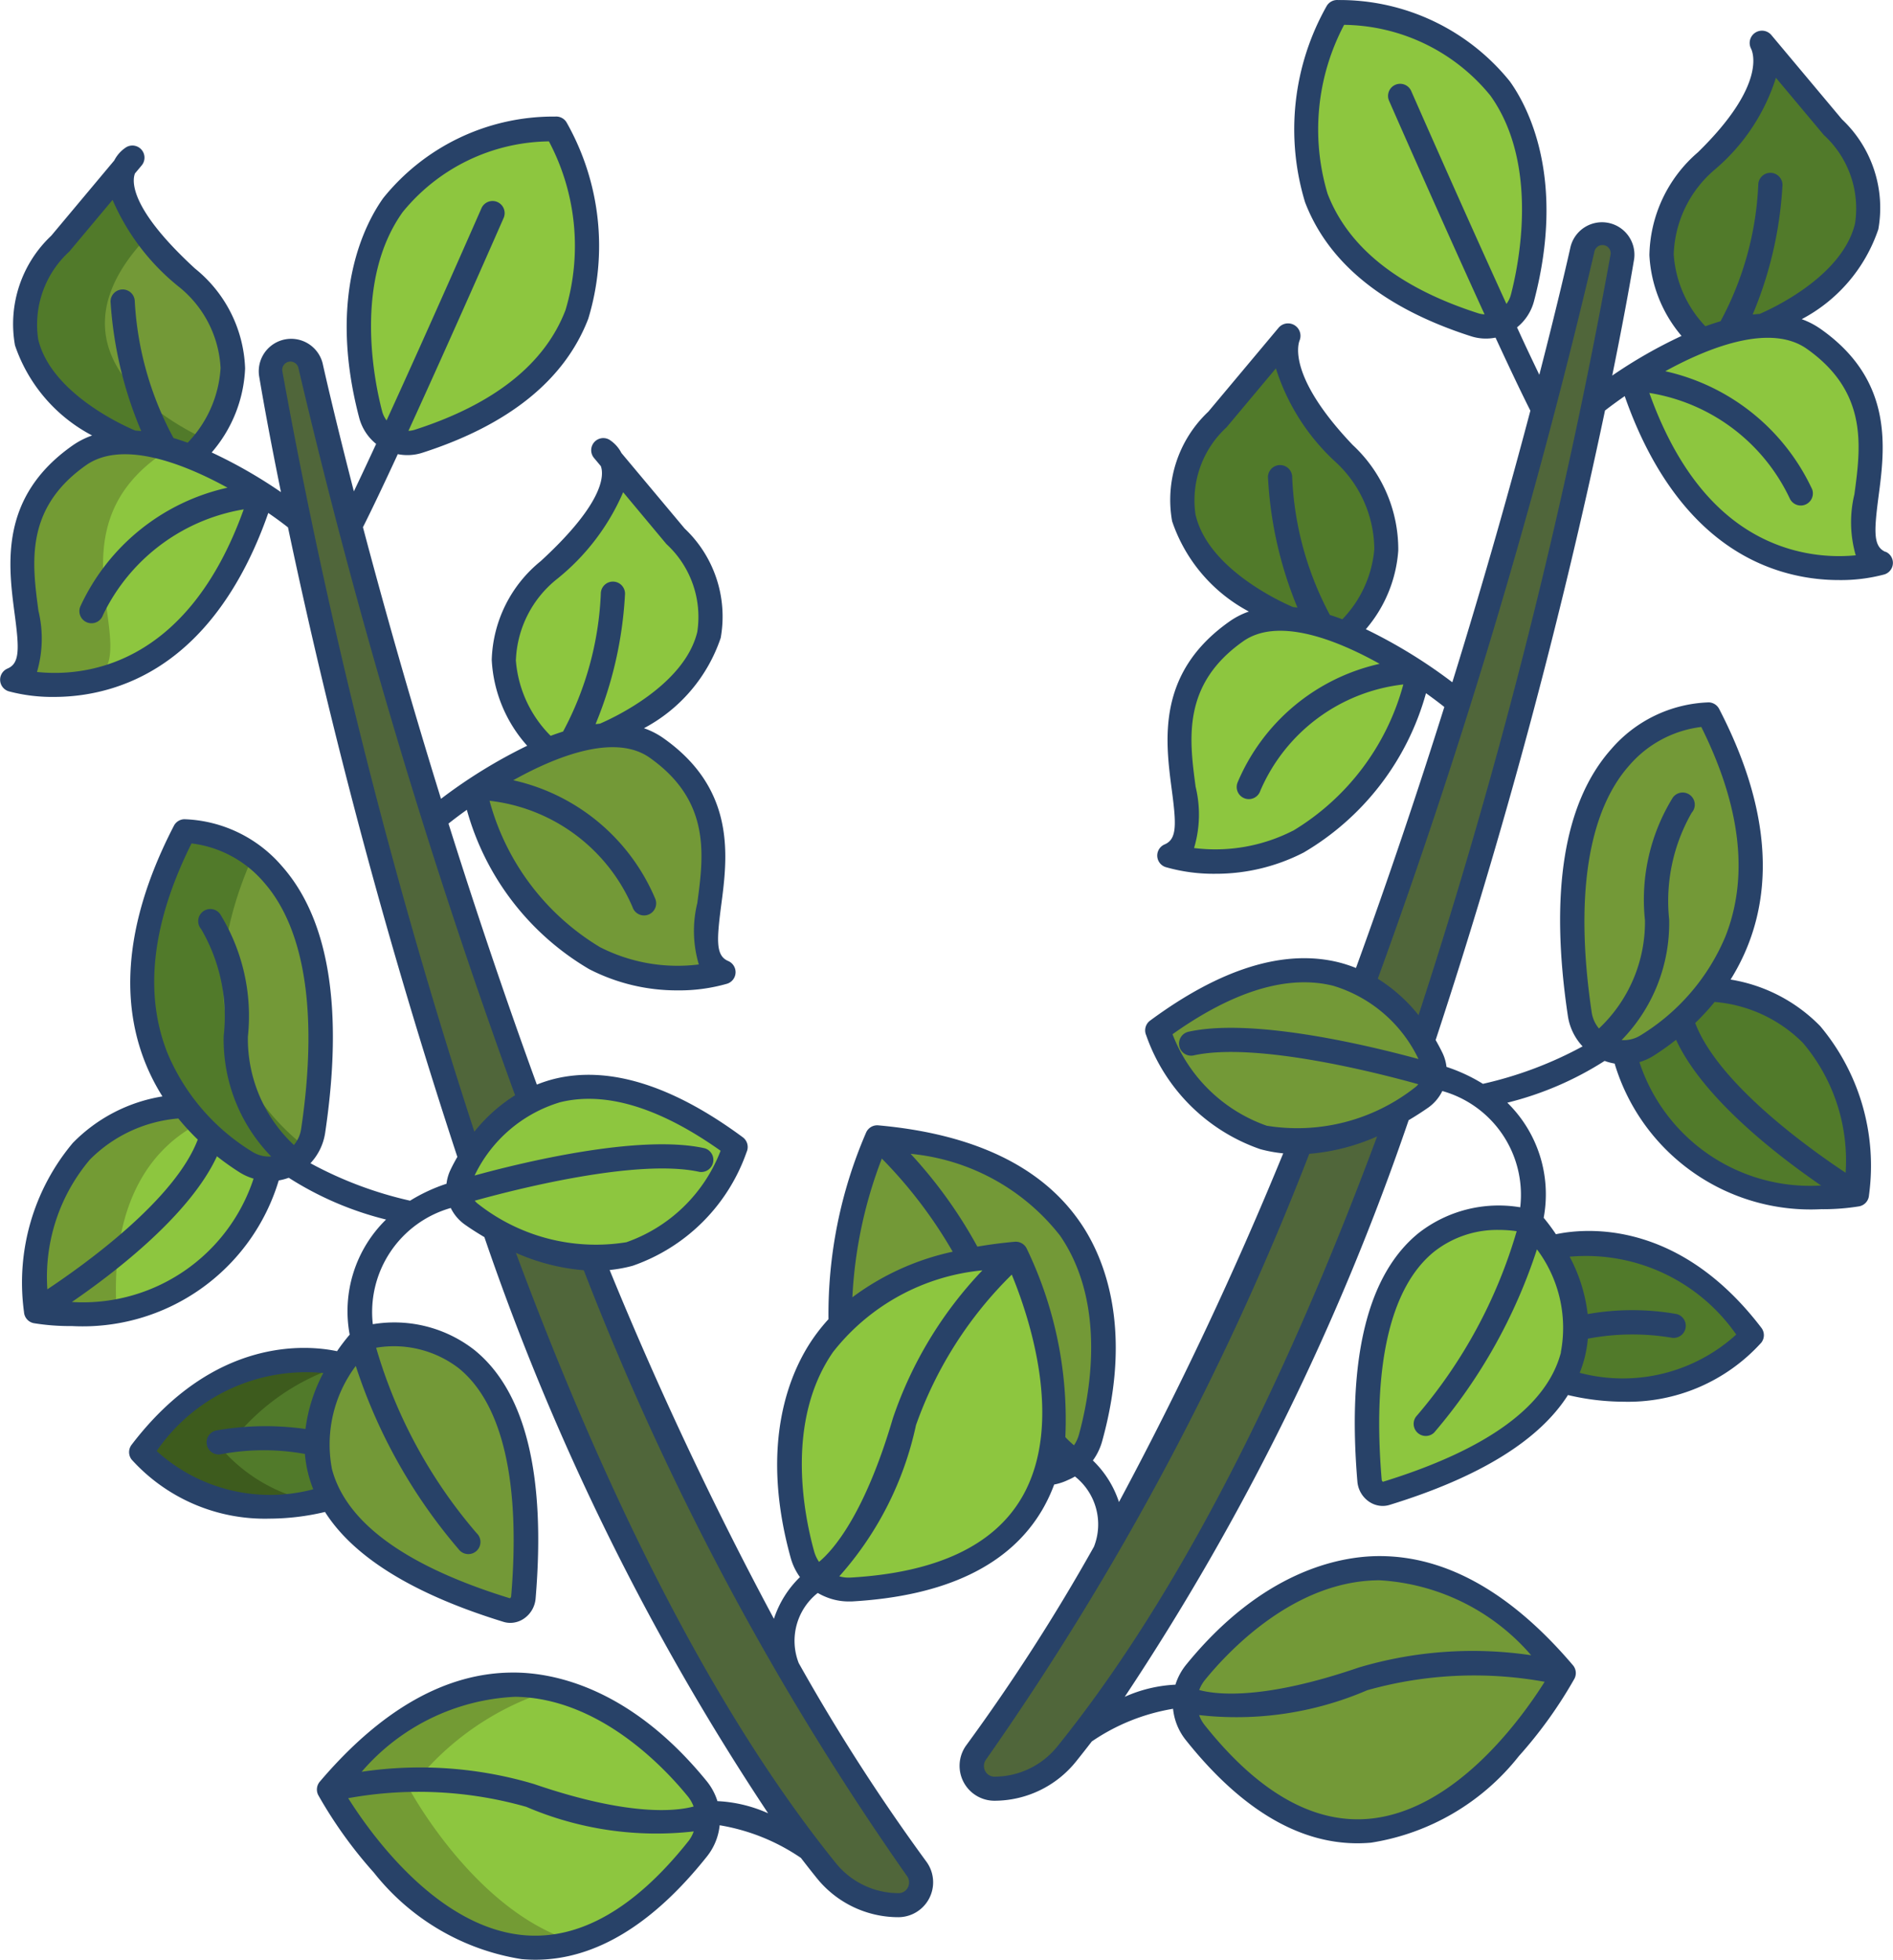 <svg xmlns="http://www.w3.org/2000/svg" width="52.532" height="54.358" viewBox="0 0 52.532 54.358">
  <g id="thyme" transform="translate(-21.162 -12.999)">
    <path id="Caminho_128062" data-name="Caminho 128062" d="M279.769,70.9a.564.564,0,0,0-.55.441c-.158.714-.528,2.279-1.1,4.434h0c-.581,2.194-1.367,5-2.349,8.135-.766,2.445-1.65,5.092-2.647,7.809L271.407,96.1a100.419,100.419,0,0,1-5.475,11.446.072.072,0,0,1-.009.016,54.24,54.24,0,0,1-3.525,5.463.633.633,0,0,0,.5,1.013,2.584,2.584,0,0,0,2.009-.97q.235-.291.464-.589c3.613-4.7,6.526-11.1,8.751-17.212l.652-1.952a161.726,161.726,0,0,0,4.761-17.683c.4-1.886.659-3.307.786-4.071a.536.536,0,0,0,.008-.094A.564.564,0,0,0,279.769,70.9Z" transform="translate(-214.141 -51.425)" fill="#50663a"/>
    <path id="Caminho_128063" data-name="Caminho 128063" d="M102.64,136.465a.056.056,0,0,1-.009-.016A100.415,100.415,0,0,1,97.156,125l-1.719-4.377c-1-2.717-1.881-5.364-2.647-7.809-.982-3.136-1.768-5.94-2.349-8.135-.569-2.154-.938-3.72-1.1-4.435a.564.564,0,0,0-1.114.122.533.533,0,0,0,.008.094c.128.764.389,2.185.786,4.071a161.92,161.92,0,0,0,4.761,17.684l.652,1.951c2.225,6.116,5.138,12.513,8.751,17.212q.23.3.464.589a2.584,2.584,0,0,0,2.009.97.632.632,0,0,0,.5-1.012,54.384,54.384,0,0,1-3.525-5.464Z" transform="translate(-59.566 -77.1)" fill="#50663a"/>
    <path id="Caminho_128064" data-name="Caminho 128064" d="M425.941,95.167c0-.011-.008-.023-.011-.036a11.787,11.787,0,0,1,1.966-1.037,5.274,5.274,0,0,1,1.678-.4,2.237,2.237,0,0,1,1.423.368c3.135,2.208.349,5.578,1.858,6.218C432.854,100.276,428.015,101.748,425.941,95.167Z" transform="translate(-359.496 -71.66)" fill="#8dc63f"/>
    <path id="Caminho_128065" data-name="Caminho 128065" d="M438.184,25.949c3.089,3.514-1.949,5.5-1.949,5.5a5.274,5.274,0,0,0-1.678.4,3.234,3.234,0,0,1,.116-4.97c2.009-1.96,1.668-3.023,1.541-3.271a.006.006,0,0,1,.01,0Z" transform="translate(-366.157 -9.422)" fill="#517a2a"/>
    <path id="Caminho_128066" data-name="Caminho 128066" d="M430.076,264.008c.305-5.694-4.112-5.638-4.112-5.638l-2.288,1.739h-.006c1.456,4.931,6.481,3.945,6.481,3.945Z" transform="translate(-357.488 -217.927)" fill="#517a2a"/>
    <path id="Caminho_128067" data-name="Caminho 128067" d="M406.334,323.67a4.227,4.227,0,0,0-.7-2.228s2.989-.992,5.587,2.414a4.99,4.99,0,0,1-5.265,1.275A3.053,3.053,0,0,0,406.334,323.67Z" transform="translate(-341.466 -273.826)" fill="#517a2a"/>
    <path id="Caminho_128068" data-name="Caminho 128068" d="M364.909,315.076a4.9,4.9,0,0,1,.553.734,4.226,4.226,0,0,1,.7,2.228,3.053,3.053,0,0,1-.383,1.461c-.6,1.107-2.015,2.23-4.888,3.113a.377.377,0,0,1-.46-.349C359.7,313.5,364.909,315.076,364.909,315.076Z" transform="translate(-301.264 -268.193)" fill="#8dc63f"/>
    <path id="Caminho_128069" data-name="Caminho 128069" d="M350.377,24.619a1.045,1.045,0,0,1-.763.049c-7.462-2.4-3.806-8.668-3.806-8.668,6.663.48,5.542,6.413,5.145,7.928a1.057,1.057,0,0,1-.361.558,1.024,1.024,0,0,1-.215.133Z" transform="translate(-287.54 -2.665)" fill="#8dc63f"/>
    <path id="Caminho_128070" data-name="Caminho 128070" d="M315.45,404.736a1.329,1.329,0,0,0-.292.7,1.188,1.188,0,0,0-.008.141,1.342,1.342,0,0,0,.03.282,1.3,1.3,0,0,0,.252.542c5.583,7.025,10.238-1.642,10.238-1.642C320.851,399.09,316.715,403.183,315.45,404.736Z" transform="translate(-261.106 -345.359)" fill="#739937"/>
    <path id="Caminho_128071" data-name="Caminho 128071" d="M316,256.519a.866.866,0,0,1-.119.337.891.891,0,0,1-.245.261c-.158.111-.369.249-.622.394a5.884,5.884,0,0,1-2.719.833c-1.389.025-2.9-.665-3.987-3.1,2.647-1.954,4.487-1.907,5.706-1.278a4.336,4.336,0,0,1,1.652,1.592h0a4.888,4.888,0,0,1,.256.469A.863.863,0,0,1,316,256.519Z" transform="translate(-255.031 -213.673)" fill="#739937"/>
    <path id="Caminho_128072" data-name="Caminho 128072" d="M314.632,166.352a4.4,4.4,0,0,1,.914.179,6.578,6.578,0,0,1,.633.225,11.8,11.8,0,0,1,1.942,1.049c.041.027.083.054.123.082-2.068,6.622-6.943,5.03-6.943,5.03,1.509-.639-1.276-4.01,1.858-6.218A2.2,2.2,0,0,1,314.632,166.352Z" transform="translate(-257.687 -136.192)" fill="#8dc63f"/>
    <path id="Caminho_128073" data-name="Caminho 128073" d="M317.9,104.186a4.4,4.4,0,0,0-.914-.179c-.119-.047-5.053-2.053-2-5.525l1.954-2.332a.009.009,0,0,1,.016.009c-.106.261-.332,1.3,1.541,3.26a3.287,3.287,0,0,1,.037,4.992A6.574,6.574,0,0,0,317.9,104.186Z" transform="translate(-260.08 -73.847)" fill="#517a2a"/>
    <path id="Caminho_128074" data-name="Caminho 128074" d="M230.623,295.01a12.292,12.292,0,0,0-1,5.162l5.874,3.265a1.989,1.989,0,0,0,.648.556h0a1.41,1.41,0,0,0,.122-.123,1.326,1.326,0,0,0,.281-.521C237.08,301.419,238.029,295.676,230.623,295.01Z" transform="translate(-185.119 -250.469)" fill="#739937"/>
    <path id="Caminho_128075" data-name="Caminho 128075" d="M113.3,434.337a1.333,1.333,0,0,0-.292-.7c-1.265-1.552-5.4-5.646-10.22.023,0,0,4.655,8.667,10.238,1.642a1.305,1.305,0,0,0,.252-.542,1.341,1.341,0,0,0,.03-.282A1.172,1.172,0,0,0,113.3,434.337Z" transform="translate(-72.498 -371.027)" fill="#8dc63f"/>
    <path id="Caminho_128076" data-name="Caminho 128076" d="M138.743,196.71a11.72,11.72,0,0,1,1.942-1.048,5.24,5.24,0,0,1,1.545-.4,2.2,2.2,0,0,1,1.476.346c3.134,2.209.349,5.579,1.858,6.217,0,0-4.875,1.593-6.943-5.03Z" transform="translate(-104.321 -161.865)" fill="#739937"/>
    <g id="Grupo_30241" data-name="Grupo 30241" transform="translate(31.118 16.567)">
      <path id="Caminho_128077" data-name="Caminho 128077" d="M150.932,129.046c3.089,3.514-2,5.526-2,5.526a5.24,5.24,0,0,0-1.545.4h0a3.2,3.2,0,0,1,.037-4.992c1.913-1.755,1.919-2.663,1.729-3.063Z" transform="translate(-142.139 -117.746)" fill="#8dc63f"/>
      <path id="Caminho_128078" data-name="Caminho 128078" d="M134.857,285.423a.863.863,0,0,1,.077-.491,5.159,5.159,0,0,1,.256-.469,4.329,4.329,0,0,1,1.652-1.593c1.219-.627,3.059-.676,5.706,1.278-1.089,2.434-2.6,3.123-3.987,3.1a5.884,5.884,0,0,1-2.719-.833c-.253-.144-.464-.283-.622-.394a.877.877,0,0,1-.245-.261A.866.866,0,0,1,134.857,285.423Z" transform="translate(-132.089 -255.912)" fill="#8dc63f"/>
      <path id="Caminho_128079" data-name="Caminho 128079" d="M111.077,53.519a1.023,1.023,0,0,1-.215-.133,1.057,1.057,0,0,1-.361-.558c-.4-1.514-1.518-7.448,5.145-7.928,0,0,3.656,6.267-3.806,8.669A1.046,1.046,0,0,1,111.077,53.519Z" transform="translate(-110.176 -44.9)" fill="#8dc63f"/>
    </g>
    <path id="Caminho_128080" data-name="Caminho 128080" d="M62.386,350.342s-2.989-.992-5.587,2.414a4.989,4.989,0,0,0,5.263,1.275l.324-3.689Z" transform="translate(-31.651 -299.493)" fill="#517a2a"/>
    <path id="Caminho_128081" data-name="Caminho 128081" d="M60.68,228.215a1.164,1.164,0,0,1-.106.064,1.223,1.223,0,0,1-.579.149h-.006a1.212,1.212,0,0,1-.651-.188,6.947,6.947,0,0,1-.946-.72,6.385,6.385,0,0,1-.768-.83c-1.15-1.5-1.9-3.946.011-7.63,0,0,4.831-.135,3.57,8.32A1.231,1.231,0,0,1,60.68,228.215Z" transform="translate(-31.354 -183.013)" fill="#739937"/>
    <path id="Caminho_128082" data-name="Caminho 128082" d="M31.073,124.1c-2.074,6.581-6.913,5.109-6.913,5.109,1.509-.639-1.277-4.009,1.858-6.218a2.265,2.265,0,0,1,1.469-.366,4.453,4.453,0,0,1,.95.169,6.815,6.815,0,0,1,.682.233,11.786,11.786,0,0,1,1.966,1.037C31.081,124.077,31.077,124.089,31.073,124.1Z" transform="translate(-2.662 -97.361)" fill="#8dc63f"/>
    <path id="Caminho_128083" data-name="Caminho 128083" d="M31.1,62.2a4.453,4.453,0,0,0-.95-.169s-5.085-1.992-2-5.506l1.784-2.13c-.193.4-.191,1.306,1.727,3.067a3.2,3.2,0,0,1,.116,4.97A6.816,6.816,0,0,0,31.1,62.2Z" transform="translate(-5.324 -36.77)" fill="#739937"/>
    <path id="Caminho_128084" data-name="Caminho 128084" d="M36.4,289.018a1.212,1.212,0,0,1-.651-.188,6.948,6.948,0,0,1-.946-.72,6.386,6.386,0,0,1-.768-.83s-4.443-.058-4.11,5.683c0,0,5.025.987,6.481-3.945Z" transform="translate(-7.771 -243.603)" fill="#8dc63f"/>
    <path id="Caminho_128085" data-name="Caminho 128085" d="M412.018,199.315a1.231,1.231,0,0,1-.525-.837c-1.26-8.454,3.57-8.319,3.57-8.319,1.91,3.683,1.162,6.131.011,7.629a6.317,6.317,0,0,1-.768.831,6.946,6.946,0,0,1-.946.72,1.211,1.211,0,0,1-.651.188H412.7a1.223,1.223,0,0,1-.579-.149A1.162,1.162,0,0,1,412.018,199.315Z" transform="translate(-346.488 -157.345)" fill="#739937"/>
    <path id="Caminho_128086" data-name="Caminho 128086" d="M101.015,343.984s5.214-1.576,4.473,7.185a.377.377,0,0,1-.46.349c-2.873-.884-4.286-2.005-4.888-3.113h0a3.6,3.6,0,0,1,.324-3.689A4.964,4.964,0,0,1,101.015,343.984Z" transform="translate(-69.805 -293.868)" fill="#739937"/>
    <path id="Caminho_128087" data-name="Caminho 128087" d="M223.344,323.91a12.606,12.606,0,0,0-1.254.174,6.6,6.6,0,0,0-3.6,1.755c-1.985,2.043-1.433,5.1-1.069,6.41a1.325,1.325,0,0,0,.281.521,1.4,1.4,0,0,0,.122.123,1.366,1.366,0,0,0,.357.225,1.314,1.314,0,0,0,.588.107c3.4-.191,4.878-1.581,5.4-3.231a4.981,4.981,0,0,0,.195-.89A10.594,10.594,0,0,0,223.344,323.91Z" transform="translate(-173.992 -276.137)" fill="#8dc63f"/>
    <path id="Caminho_128088" data-name="Caminho 128088" d="M105.027,433.663a7.782,7.782,0,0,1,3.994-2.775c-1.757-.419-3.915.051-6.23,2.775,0,0,2.888,5.374,6.842,4.226-2.76-.792-4.605-4.226-4.605-4.226Z" transform="translate(-72.498 -371.031)" fill="#739b34"/>
    <path id="Caminho_128089" data-name="Caminho 128089" d="M59.037,352.447a6.224,6.224,0,0,1,3.349-2.418l0-.041h0s-2.989-.969-5.587,2.437a4.879,4.879,0,0,0,4.724,1.408A4.535,4.535,0,0,1,59.037,352.447Z" transform="translate(-31.652 -299.184)" fill="#3d5b1d"/>
    <path id="Caminho_128090" data-name="Caminho 128090" d="M60.628,227.52a6.384,6.384,0,0,1-.768-.83c-1.077-1.4-1.8-3.639-.321-6.943a3.32,3.32,0,0,0-1.9-.687c-1.91,3.684-1.161,6.133-.011,7.63a6.384,6.384,0,0,0,.768.83,7.109,7.109,0,0,0,.946.73,1.223,1.223,0,0,0,.651.2h.006a1.2,1.2,0,0,0,.686-.228,1.236,1.236,0,0,0,.348-.363C60.9,227.757,60.764,227.643,60.628,227.52Z" transform="translate(-31.354 -183.014)" fill="#517a2a"/>
    <path id="Caminho_128091" data-name="Caminho 128091" d="M26.4,129.209c1.509-.639-1.277-4.009,1.858-6.218a1.9,1.9,0,0,1,.286-.164l-.105-.033a4.454,4.454,0,0,0-.95-.169,2.265,2.265,0,0,0-1.469.366c-3.135,2.209-.349,5.579-1.858,6.218a4.918,4.918,0,0,0,2.294.016Z" transform="translate(-2.662 -97.361)" fill="#739b34"/>
    <path id="Caminho_128092" data-name="Caminho 128092" d="M30.389,56.53l.179-.214c-.812-1.026-.778-1.615-.632-1.915l-1.784,2.13c-3.089,3.514,2,5.506,2,5.506a4.453,4.453,0,0,1,.95.169,6.815,6.815,0,0,1,.682.233,3.64,3.64,0,0,0,.426-.479c-.874-.4-4.554-2.315-1.817-5.429Z" transform="translate(-5.324 -36.77)" fill="#517a2a"/>
    <path id="Caminho_128093" data-name="Caminho 128093" d="M34.452,287.759a6.3,6.3,0,0,1-.412-.481s-4.443-.058-4.11,5.683a6.732,6.732,0,0,0,2.236-.024C31.988,289.766,33.273,288.371,34.452,287.759Z" transform="translate(-7.771 -243.602)" fill="#739b34"/>
    <path id="Caminho_128094" data-name="Caminho 128094" d="M73.489,28.307c-.342-.145-.324-.551-.2-1.511.182-1.368.431-3.241-1.6-4.671a2.233,2.233,0,0,0-.528-.274,4.41,4.41,0,0,0,2.126-2.494,3.373,3.373,0,0,0-1.007-3.046l-1.96-2.338a.341.341,0,0,0-.566.373c.05.1.433,1.016-1.476,2.879a3.849,3.849,0,0,0-1.344,2.852,3.754,3.754,0,0,0,.892,2.239,13.345,13.345,0,0,0-1.924,1.1c.268-1.315.472-2.415.608-3.23a.9.9,0,0,0-1.764-.344c-.031.141-.323,1.443-.867,3.552-.185-.386-.4-.834-.618-1.316a1.384,1.384,0,0,0,.472-.732c.893-3.4-.172-5.392-.671-6.089A6.063,6.063,0,0,0,58.292,13a.336.336,0,0,0-.314.166,6.95,6.95,0,0,0-.6,5.441c.648,1.693,2.195,2.943,4.6,3.716a1.354,1.354,0,0,0,.686.04c.377.815.718,1.534.967,2.026-.535,2.024-1.259,4.61-2.166,7.533a14.16,14.16,0,0,0-2.4-1.472,3.756,3.756,0,0,0,.9-2.182A3.952,3.952,0,0,0,58.7,25.34c-1.809-1.9-1.513-2.8-1.473-2.9a.345.345,0,0,0-.584-.35l-1.949,2.326a3.362,3.362,0,0,0-1.005,3.039,4.444,4.444,0,0,0,2.13,2.505,2.167,2.167,0,0,0-.539.276c-2.03,1.43-1.78,3.3-1.6,4.671.128.961.145,1.367-.2,1.512a.336.336,0,0,0,.027.628,4.807,4.807,0,0,0,1.384.186,5.319,5.319,0,0,0,2.448-.589,7.416,7.416,0,0,0,3.395-4.419c.191.136.362.265.509.382-.712,2.263-1.53,4.709-2.452,7.239a3.73,3.73,0,0,0-.472-.155c-1.515-.378-3.279.166-5.242,1.615a.336.336,0,0,0-.107.407,5.128,5.128,0,0,0,3.163,3.157,3.849,3.849,0,0,0,.639.117,103.383,103.383,0,0,1-4.558,9.671,2.818,2.818,0,0,0-.724-1.153,1.666,1.666,0,0,0,.257-.532c.895-3.224,0-5.2-.62-6.087-1.064-1.538-2.947-2.439-5.594-2.676a.337.337,0,0,0-.336.2,12.666,12.666,0,0,0-1.044,5.176,5.051,5.051,0,0,0-.428.536c-.615.889-1.514,2.862-.62,6.087a1.668,1.668,0,0,0,.256.531,2.831,2.831,0,0,0-.722,1.157,103.434,103.434,0,0,1-4.559-9.675,3.845,3.845,0,0,0,.639-.117,5.128,5.128,0,0,0,3.163-3.157.336.336,0,0,0-.107-.407c-1.964-1.45-3.727-1.994-5.243-1.616a3.732,3.732,0,0,0-.472.155c-.922-2.53-1.74-4.976-2.452-7.239.147-.117.318-.246.509-.382a7.415,7.415,0,0,0,3.395,4.419,5.316,5.316,0,0,0,2.448.589,4.809,4.809,0,0,0,1.384-.186.336.336,0,0,0,.027-.628c-.342-.145-.324-.551-.2-1.511.182-1.368.431-3.241-1.6-4.671a2.166,2.166,0,0,0-.539-.275,4.441,4.441,0,0,0,2.13-2.505,3.358,3.358,0,0,0-1-3.033l-1.755-2.095a.951.951,0,0,0-.337-.37.336.336,0,0,0-.425.506l.19.227a.53.53,0,0,1,.03.147c.024.326-.166,1.084-1.7,2.491A3.656,3.656,0,0,0,34.808,31.3a3.863,3.863,0,0,0,.984,2.382A14.167,14.167,0,0,0,33.4,35.154c-.907-2.922-1.63-5.509-2.166-7.533.249-.493.59-1.211.967-2.026a1.358,1.358,0,0,0,.686-.04c2.4-.773,3.949-2.024,4.6-3.716a6.946,6.946,0,0,0-.6-5.441.334.334,0,0,0-.314-.166,6.063,6.063,0,0,0-4.774,2.258c-.5.7-1.564,2.687-.671,6.089a1.385,1.385,0,0,0,.472.732c-.223.482-.433.93-.618,1.316-.544-2.109-.836-3.411-.867-3.552a.9.9,0,0,0-1.764.344c.136.815.34,1.914.608,3.229a13.347,13.347,0,0,0-1.923-1.1,3.8,3.8,0,0,0,.928-2.331,3.716,3.716,0,0,0-1.388-2.768c-1.532-1.406-1.722-2.164-1.7-2.491a.538.538,0,0,1,.03-.147l.189-.226a.336.336,0,0,0-.425-.506.949.949,0,0,0-.337.37l-1.749,2.088a3.361,3.361,0,0,0-1.006,3.04,4.428,4.428,0,0,0,2.14,2.5,2.241,2.241,0,0,0-.549.282c-2.03,1.43-1.78,3.3-1.6,4.671.128.961.145,1.367-.2,1.512a.336.336,0,0,0,.034.63,4.679,4.679,0,0,0,1.259.156,5.473,5.473,0,0,0,1.625-.245c2.393-.745,3.661-2.968,4.32-4.857.21.144.394.28.547.4a164.128,164.128,0,0,0,4.7,17.459c-.08.138-.145.263-.192.363a1.2,1.2,0,0,0-.109.382,4.711,4.711,0,0,0-1.011.47,10.7,10.7,0,0,1-2.765-1.039,1.57,1.57,0,0,0,.408-.841c.512-3.435.108-5.925-1.2-7.4a3.731,3.731,0,0,0-2.709-1.3.336.336,0,0,0-.288.181c-1.8,3.478-1.322,5.911-.318,7.507a4.478,4.478,0,0,0-2.489,1.292,6.026,6.026,0,0,0-1.353,4.687.336.336,0,0,0,.27.31,6.234,6.234,0,0,0,1.058.08,5.678,5.678,0,0,0,5.741-4.039,1.557,1.557,0,0,0,.278-.074,9.044,9.044,0,0,0,2.7,1.159,3.552,3.552,0,0,0-1.009,3.192,5.554,5.554,0,0,0-.351.459c-.816-.172-3.4-.419-5.7,2.594a.336.336,0,0,0,0,.412,4.983,4.983,0,0,0,3.829,1.638,6.742,6.742,0,0,0,1.537-.185c.8,1.259,2.46,2.281,4.951,3.047a.649.649,0,0,0,.191.029.676.676,0,0,0,.378-.118.748.748,0,0,0,.324-.552c.29-3.432-.282-5.755-1.7-6.9a3.612,3.612,0,0,0-2.817-.713,3,3,0,0,1,2.163-3.224,1.212,1.212,0,0,0,.392.461c.14.1.324.219.541.347A69.34,69.34,0,0,0,42.478,63.29a3.882,3.882,0,0,0-1.407-.337,1.667,1.667,0,0,0-.3-.557c-2.112-2.592-4.239-3-5.319-3.009H35.4c-1.852,0-3.656,1.018-5.364,3.027a.336.336,0,0,0-.04.376,12.291,12.291,0,0,0,1.541,2.145,6.518,6.518,0,0,0,4.1,2.4q.191.017.381.017c1.65,0,3.253-.965,4.77-2.874a1.655,1.655,0,0,0,.318-.681,1.709,1.709,0,0,0,.027-.175,5.634,5.634,0,0,1,2.255.906c.144.186.287.37.432.549a2.908,2.908,0,0,0,2.27,1.095.968.968,0,0,0,.774-1.548,54.2,54.2,0,0,1-3.537-5.5,1.692,1.692,0,0,1,.528-1.945,1.715,1.715,0,0,0,.2.1,1.661,1.661,0,0,0,.653.136l.087,0c2.618-.148,4.4-1.008,5.3-2.558a4.48,4.48,0,0,0,.321-.685,1.534,1.534,0,0,0,.377-.123,1.7,1.7,0,0,0,.2-.1,1.692,1.692,0,0,1,.528,1.945,54.2,54.2,0,0,1-3.537,5.5.968.968,0,0,0,.774,1.548,2.908,2.908,0,0,0,2.27-1.095c.144-.179.288-.363.432-.549a5.62,5.62,0,0,1,2.255-.906,1.714,1.714,0,0,0,.027.175,1.653,1.653,0,0,0,.318.681c1.517,1.909,3.119,2.874,4.77,2.874q.19,0,.381-.017a6.514,6.514,0,0,0,4.1-2.4,12.281,12.281,0,0,0,1.541-2.145.336.336,0,0,0-.04-.376c-1.708-2.009-3.512-3.027-5.364-3.027H59.4c-1.08.011-3.207.417-5.319,3.009a1.666,1.666,0,0,0-.3.557,3.876,3.876,0,0,0-1.407.337,69.3,69.3,0,0,0,7.879-15.993c.217-.128.4-.249.541-.347a1.21,1.21,0,0,0,.393-.462,2.989,2.989,0,0,1,2.162,3.225,3.613,3.613,0,0,0-2.818.713c-1.418,1.148-1.989,3.471-1.7,6.9a.749.749,0,0,0,.324.552.676.676,0,0,0,.378.118.649.649,0,0,0,.191-.029c2.491-.766,4.15-1.788,4.95-3.047a6.735,6.735,0,0,0,1.537.185,4.983,4.983,0,0,0,3.829-1.639.336.336,0,0,0,0-.412c-2.3-3.013-4.888-2.766-5.7-2.594A5.549,5.549,0,0,0,64,46.774a3.554,3.554,0,0,0-1.009-3.192,9.041,9.041,0,0,0,2.7-1.159,1.558,1.558,0,0,0,.278.074A5.678,5.678,0,0,0,71.7,46.536a6.25,6.25,0,0,0,1.058-.08.336.336,0,0,0,.27-.31,6.024,6.024,0,0,0-1.353-4.687,4.479,4.479,0,0,0-2.488-1.292c1-1.6,1.486-4.028-.318-7.507a.336.336,0,0,0-.288-.181,3.735,3.735,0,0,0-2.709,1.3c-1.31,1.476-1.714,3.967-1.2,7.4a1.57,1.57,0,0,0,.408.841,10.694,10.694,0,0,1-2.766,1.039,4.713,4.713,0,0,0-1.011-.47,1.2,1.2,0,0,0-.109-.382c-.048-.1-.113-.225-.192-.363a164.145,164.145,0,0,0,4.7-17.459c.153-.119.337-.254.547-.4.659,1.888,1.926,4.112,4.32,4.857a5.474,5.474,0,0,0,1.625.245,4.672,4.672,0,0,0,1.26-.156.336.336,0,0,0,.034-.63Zm-10.4-7.13a.725.725,0,0,1-.123.251c-1.2-2.624-2.617-5.848-2.637-5.894a.336.336,0,1,0-.615.27c.02.046,1.439,3.278,2.646,5.914a.7.7,0,0,1-.183-.033c-2.2-.707-3.6-1.822-4.174-3.313a6.21,6.21,0,0,1,.459-4.684,5.314,5.314,0,0,1,4.059,1.962c1.37,1.914.781,4.715.568,5.528Zm-8.748,6.116A2.75,2.75,0,0,1,55.2,24.85l1.369-1.634A5.958,5.958,0,0,0,58.212,25.8,3.32,3.32,0,0,1,59.3,28.229a3.188,3.188,0,0,1-.887,1.945q-.172-.064-.345-.119a8.868,8.868,0,0,1-1.047-3.819.336.336,0,1,0-.67.034,10.884,10.884,0,0,0,.816,3.58l-.123-.014c-.275-.116-2.339-1.036-2.7-2.543Zm2.7,8.746a4.738,4.738,0,0,1-2.743.48,3.253,3.253,0,0,0,.043-1.7c-.177-1.33-.378-2.838,1.32-4.034.928-.654,2.478-.105,3.787.625a5.6,5.6,0,0,0-3.939,3.283.336.336,0,1,0,.628.237,4.923,4.923,0,0,1,3.968-2.948,6.806,6.806,0,0,1-3.064,4.06ZM35.479,31.293a3.021,3.021,0,0,1,1.149-2.242,6.267,6.267,0,0,0,1.827-2.4l1.2,1.437a2.744,2.744,0,0,1,.857,2.437c-.363,1.51-2.431,2.429-2.7,2.544l-.123.014a10.9,10.9,0,0,0,.816-3.581.336.336,0,1,0-.67-.034,8.873,8.873,0,0,1-1.047,3.82q-.173.055-.345.119a3.317,3.317,0,0,1-.967-2.114Zm3.865,6.629a5.6,5.6,0,0,0-3.939-3.283c1.309-.73,2.859-1.279,3.787-.625,1.7,1.2,1.5,2.7,1.32,4.034a3.249,3.249,0,0,0,.043,1.7,4.738,4.738,0,0,1-2.743-.48,6.808,6.808,0,0,1-3.065-4.06,4.923,4.923,0,0,1,3.968,2.948.336.336,0,1,0,.628-.237Zm-7.008-19.04a5.314,5.314,0,0,1,4.059-1.962,6.192,6.192,0,0,1,.46,4.679c-.572,1.493-1.977,2.609-4.176,3.317a.7.7,0,0,1-.183.033c1.208-2.635,2.626-5.867,2.646-5.914a.336.336,0,0,0-.615-.27c-.02.046-1.435,3.271-2.637,5.894a.726.726,0,0,1-.123-.251C31.555,23.6,30.966,20.8,32.336,18.882ZM22.223,22.419a2.746,2.746,0,0,1,.863-2.444l1.2-1.432a6.267,6.267,0,0,0,1.827,2.4,3.086,3.086,0,0,1,1.17,2.263,3.26,3.26,0,0,1-.913,2.071q-.2-.071-.393-.13a8.964,8.964,0,0,1-1.075-3.79.336.336,0,1,0-.67.042,10.95,10.95,0,0,0,.849,3.557c-.056-.007-.112-.012-.168-.016-.286-.12-2.325-1.023-2.689-2.521Zm-.035,9.218a3.278,3.278,0,0,0,.04-1.7c-.177-1.33-.378-2.838,1.32-4.034.971-.684,2.6-.107,3.927.622A5.911,5.911,0,0,0,23.4,29.8a.336.336,0,1,0,.619.258,5.3,5.3,0,0,1,3.906-2.932C26.339,31.547,23.438,31.769,22.188,31.636Zm.288,17.12a5.04,5.04,0,0,1,1.179-3.595,3.911,3.911,0,0,1,2.456-1.142,6.7,6.7,0,0,0,.539.585c-.632,1.664-3.11,3.446-4.174,4.153Zm.68.353c1.177-.807,3.271-2.408,4.026-4.042a7.409,7.409,0,0,0,.623.442,1.547,1.547,0,0,0,.394.178,4.987,4.987,0,0,1-5.043,3.422Zm6.362-4.793a.9.9,0,0,1-.2.439,4.032,4.032,0,0,1-1.277-3.005,5.389,5.389,0,0,0-.77-3.4.336.336,0,1,0-.526.417,4.806,4.806,0,0,1,.625,2.959,4.638,4.638,0,0,0,1.318,3.347.878.878,0,0,1-.528-.133,5.871,5.871,0,0,1-2.348-2.729c-.661-1.656-.437-3.614.665-5.821a3.138,3.138,0,0,1,2.008,1.079C29.635,38.776,29.991,41.143,29.518,44.316ZM26.9,53.057a.335.335,0,0,0,.385.277,6.389,6.389,0,0,1,2.338-.01,3.375,3.375,0,0,0,.1.58,3.433,3.433,0,0,0,.132.4,4.68,4.68,0,0,1-4.345-1.061,5.034,5.034,0,0,1,4.624-2.164,4.527,4.527,0,0,0-.495,1.553,7.886,7.886,0,0,0-2.461.038A.336.336,0,0,0,26.9,53.057Zm6.989,2.909a.336.336,0,1,0,.5-.445A13.773,13.773,0,0,1,31.6,50.378a2.956,2.956,0,0,1,2.294.57c1.217.986,1.719,3.173,1.453,6.325a.076.076,0,0,1-.034.054c-2.89-.889-4.552-2.1-4.94-3.588a3.631,3.631,0,0,1,.662-2.856,14.881,14.881,0,0,0,2.854,5.083Zm1.554,4.093c2.326.024,4.136,1.939,4.806,2.762a1,1,0,0,1,.161.281c-.47.128-1.77.288-4.428-.623a11.076,11.076,0,0,0-4.784-.34,5.981,5.981,0,0,1,4.244-2.079Zm4.821,4.006c-1.483,1.867-3.019,2.743-4.563,2.606-2.394-.213-4.241-2.791-4.876-3.8a10.941,10.941,0,0,1,4.941.24,9.163,9.163,0,0,0,4.647.682.951.951,0,0,1-.148.271ZM29,23.309a.228.228,0,1,1,.447-.088,177.43,177.43,0,0,0,6.009,20.155,4.5,4.5,0,0,0-1.13,1.01A159.794,159.794,0,0,1,29,23.309ZM34.442,46.4a.536.536,0,0,1-.106-.1c1.1-.306,4.5-1.179,6.233-.8a.336.336,0,0,0,.145-.655c-1.81-.4-5.087.4-6.382.757A3.86,3.86,0,0,1,36.7,43.571c1.257-.313,2.756.138,4.459,1.344a4.342,4.342,0,0,1-2.614,2.537A5.292,5.292,0,0,1,34.442,46.4ZM46.33,65.028a.3.3,0,0,1,.028.315.287.287,0,0,1-.263.162,2.24,2.24,0,0,1-1.747-.845c-3.174-3.934-6.156-9.622-8.869-16.914a5.8,5.8,0,0,0,1.883.483A78.622,78.622,0,0,0,46.33,65.028Zm-.7-19.9A12.779,12.779,0,0,1,47.6,47.715a7.187,7.187,0,0,0-2.784,1.264,12.365,12.365,0,0,1,.818-3.848ZM43.89,56.317a1,1,0,0,1-.136-.294c-.284-1.023-.8-3.61.525-5.525a5.983,5.983,0,0,1,4.145-2.266,11.1,11.1,0,0,0-2.485,4.106c-.794,2.7-1.677,3.673-2.048,3.979Zm5.629-1.787c-.78,1.341-2.382,2.088-4.76,2.223a.967.967,0,0,1-.306-.035,9.187,9.187,0,0,0,2.128-4.192,10.987,10.987,0,0,1,2.658-4.176c.455,1.1,1.49,4.1.28,6.181Zm1.583-1.74a1,1,0,0,1-.136.294,2.477,2.477,0,0,1-.24-.227,10.911,10.911,0,0,0-1.074-5.233.337.337,0,0,0-.33-.185c-.361.032-.706.078-1.038.135A12.838,12.838,0,0,0,46.432,45a5.984,5.984,0,0,1,4.145,2.266c1.325,1.917.808,4.5.525,5.526Zm3.5,6.8c.67-.822,2.48-2.737,4.806-2.762h.045a6.01,6.01,0,0,1,4.2,2.079,11.084,11.084,0,0,0-4.784.34c-2.664.913-3.964.751-4.428.624a1,1,0,0,1,.162-.282Zm4.484.292a10.964,10.964,0,0,1,4.941-.239c-.634,1.007-2.479,3.583-4.875,3.8-1.546.137-3.081-.738-4.565-2.606a.952.952,0,0,1-.148-.271,9.17,9.17,0,0,0,4.648-.682Zm10.256-9.868A4.679,4.679,0,0,1,65,51.074a3.427,3.427,0,0,0,.132-.4,3.376,3.376,0,0,0,.094-.547,6.609,6.609,0,0,1,2.323-.027.336.336,0,0,0,.147-.655,7.072,7.072,0,0,0-2.475,0,4.5,4.5,0,0,0-.5-1.592,5.08,5.08,0,0,1,4.623,2.16Zm-4.862.49c-.387,1.494-2.049,2.7-4.941,3.592a.076.076,0,0,1-.034-.055c-.266-3.147.234-5.332,1.446-6.32a2.828,2.828,0,0,1,1.809-.61,3.444,3.444,0,0,1,.491.035,13.777,13.777,0,0,1-2.793,5.143.336.336,0,0,0,.5.445,14.89,14.89,0,0,0,2.855-5.085,3.624,3.624,0,0,1,.663,2.854Zm2.176-8.047a1.548,1.548,0,0,0,.395-.178,7.385,7.385,0,0,0,.623-.442c.755,1.634,2.848,3.235,4.025,4.042a4.987,4.987,0,0,1-5.042-3.422Zm4.544-.527a5.042,5.042,0,0,1,1.179,3.595c-1.065-.706-3.542-2.489-4.174-4.153a6.689,6.689,0,0,0,.539-.584A3.907,3.907,0,0,1,71.2,41.929Zm-4.834-7.691a3.14,3.14,0,0,1,2.008-1.078c1.1,2.208,1.325,4.165.665,5.822a5.877,5.877,0,0,1-2.348,2.729.877.877,0,0,1-.528.133A4.637,4.637,0,0,0,67.482,38.5a4.922,4.922,0,0,1,.626-2.961.336.336,0,1,0-.527-.415,5.389,5.389,0,0,0-.77,3.4,4.055,4.055,0,0,1-1.277,3,.9.9,0,0,1-.2-.438c-.473-3.173-.117-5.541,1.03-6.845ZM50.509,61.429a2.24,2.24,0,0,1-1.747.845.287.287,0,0,1-.263-.162.3.3,0,0,1,.028-.315A78.6,78.6,0,0,0,57.495,45a5.808,5.808,0,0,0,1.883-.483c-2.713,7.291-5.695,12.979-8.869,16.913Zm3.379-19.414a.336.336,0,0,0,.4.255c1.73-.381,5.132.491,6.233.8a.53.53,0,0,1-.106.1,5.291,5.291,0,0,1-4.1,1.051A4.343,4.343,0,0,1,53.7,41.683c1.7-1.205,3.2-1.657,4.459-1.344a3.858,3.858,0,0,1,2.367,2.032c-1.3-.354-4.572-1.156-6.382-.757a.336.336,0,0,0-.255.4ZM65.853,20.076a159.815,159.815,0,0,1-5.326,21.078,4.5,4.5,0,0,0-1.13-1.01,177.5,177.5,0,0,0,6.009-20.155.228.228,0,1,1,.447.088Zm1.756-.023A3.217,3.217,0,0,1,68.751,17.7a5.511,5.511,0,0,0,1.694-2.543l1.33,1.587A2.759,2.759,0,0,1,72.64,19.2c-.356,1.48-2.353,2.381-2.648,2.506q-.1.006-.193.017a10.72,10.72,0,0,0,.826-3.558.336.336,0,1,0-.67-.035,8.768,8.768,0,0,1-1.047,3.779q-.211.062-.421.139a3.193,3.193,0,0,1-.878-1.992ZM72.665,28.4a4.835,4.835,0,0,1-1.894-.192c-1.717-.534-3.006-1.985-3.839-4.311a5.222,5.222,0,0,1,3.9,2.933.336.336,0,0,0,.619-.259,5.911,5.911,0,0,0-4.076-3.276c1.326-.729,2.956-1.306,3.928-.621,1.7,1.2,1.5,2.7,1.32,4.034a3.3,3.3,0,0,0,.037,1.692Z" transform="translate(0 0)" fill="#284268"/>
  </g>
</svg>
